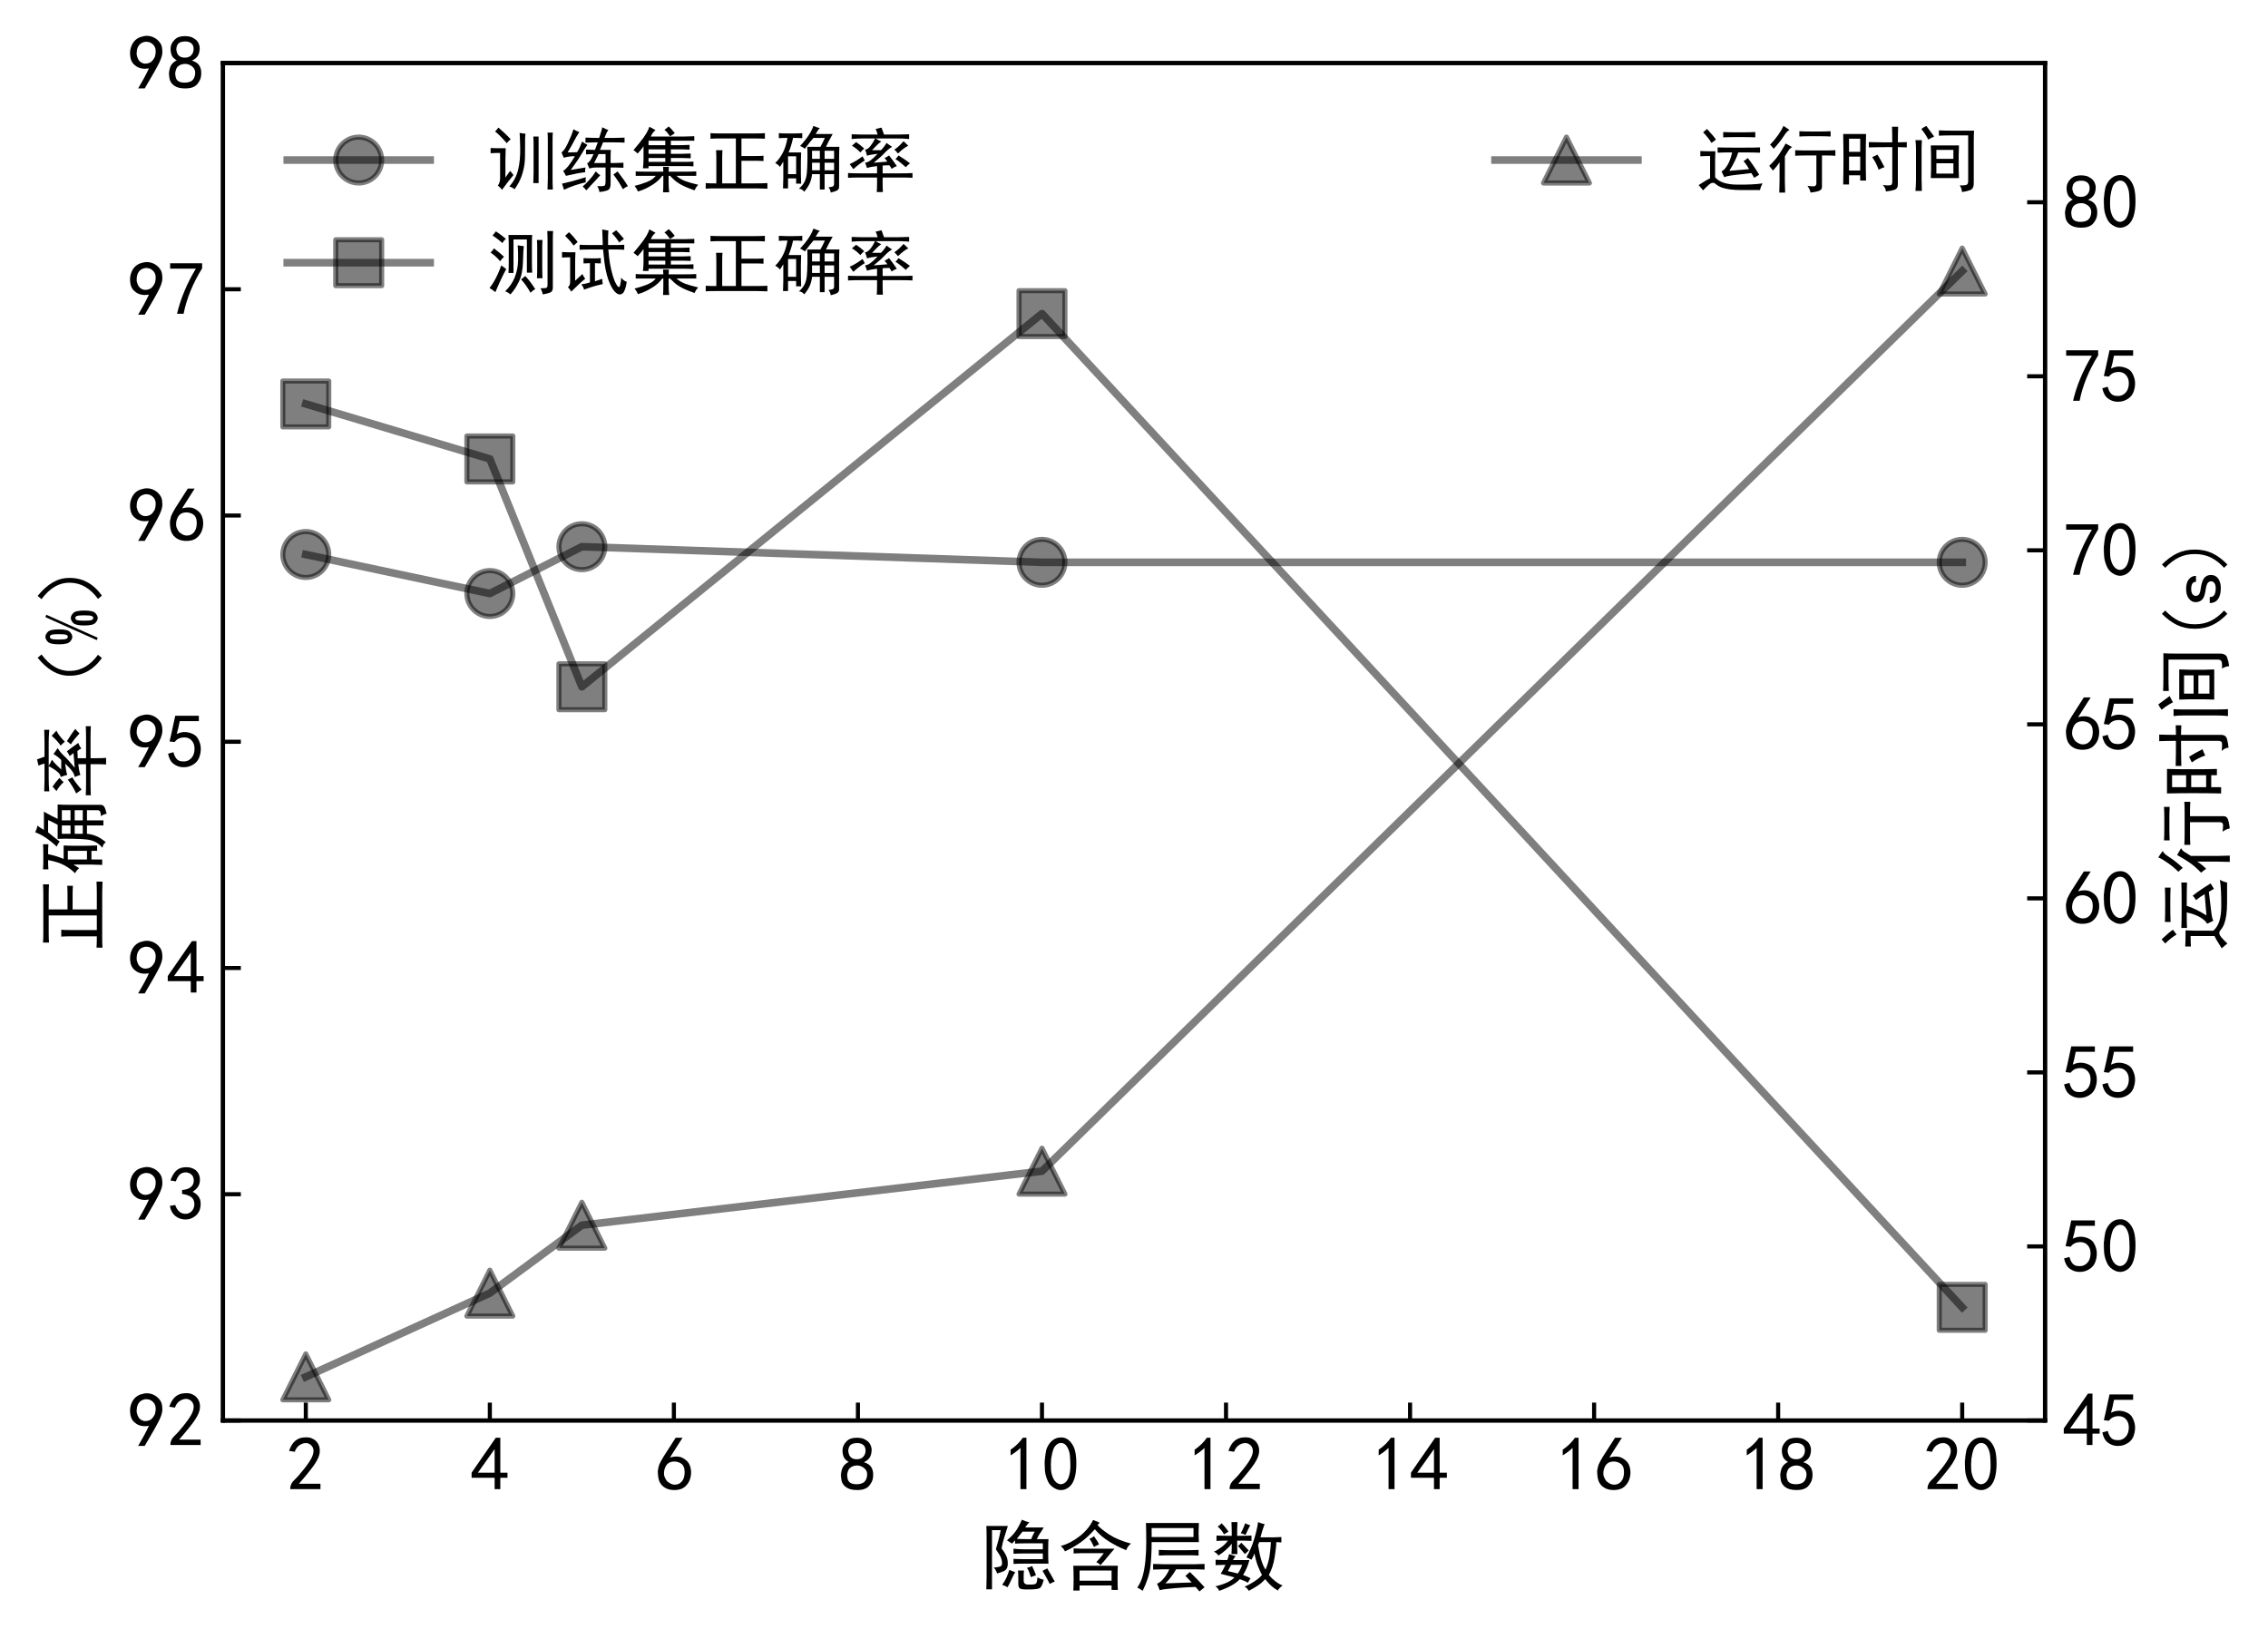 <?xml version="1.0" encoding="utf-8" standalone="no"?>
<!DOCTYPE svg PUBLIC "-//W3C//DTD SVG 1.1//EN"
  "http://www.w3.org/Graphics/SVG/1.1/DTD/svg11.dtd">
<!-- Created with matplotlib (https://matplotlib.org/) -->
<svg height="319.418pt" version="1.1" viewBox="0 0 444.528 319.418" width="444.528pt" xmlns="http://www.w3.org/2000/svg" xmlns:xlink="http://www.w3.org/1999/xlink">
 <defs>
  <style type="text/css">
*{stroke-linecap:butt;stroke-linejoin:round;}
  </style>
 </defs>
 <g id="figure_1">
  <g id="patch_1">
   <path d="M 0 319.418 
L 444.528 319.418 
L 444.528 0 
L 0 0 
z
" style="fill:#ffffff;"/>
  </g>
  <g id="axes_1">
   <g id="patch_2">
    <path d="M 43.704 278.468 
L 400.824 278.468 
L 400.824 12.356 
L 43.704 12.356 
z
" style="fill:#ffffff;"/>
   </g>
   <g id="matplotlib.axis_1">
    <g id="xtick_1">
     <g id="line2d_1">
      <defs>
       <path d="M 0 0 
L 0 -3.5 
" id="mfc3957b9d2" style="stroke:#000000;stroke-width:0.8;"/>
      </defs>
      <g>
       <use style="stroke:#000000;stroke-width:0.8;" x="59.937" xlink:href="#mfc3957b9d2" y="278.468"/>
      </g>
     </g>
     <g id="text_1">
      <!-- 2 -->
      <defs>
       <path d="M 4.688 3.906 
Q 5.078 9.766 10.156 14.453 
Q 15.234 19.141 23.047 29.094 
Q 30.859 39.062 33.203 44.531 
Q 35.547 50 34.953 53.906 
Q 34.375 57.812 31.25 60.344 
Q 28.125 62.891 24.016 62.5 
Q 19.922 62.109 16.203 59.375 
Q 12.5 56.641 10.547 51.172 
L 3.125 52.344 
Q 6.25 61.328 11.125 65.422 
Q 16.016 69.531 22.656 69.922 
Q 26.562 70.312 29.688 69.719 
Q 32.812 69.141 36.125 66.984 
Q 39.453 64.844 41.594 60.547 
Q 43.75 56.25 43.156 50.188 
Q 42.578 44.141 37.109 35.734 
Q 31.641 27.344 16.016 9.375 
L 44.141 9.375 
L 44.141 2.344 
L 4.688 2.344 
z
" id="SimHei-50"/>
      </defs>
      <g transform="translate(56.187 292.281)scale(0.15 -0.15)">
       <use xlink:href="#SimHei-50"/>
      </g>
     </g>
    </g>
    <g id="xtick_2">
     <g id="line2d_2">
      <g>
       <use style="stroke:#000000;stroke-width:0.8;" x="96.009" xlink:href="#mfc3957b9d2" y="278.468"/>
      </g>
     </g>
     <g id="text_2">
      <!-- 4 -->
      <defs>
       <path d="M 31.25 17.188 
L 1.172 17.188 
L 1.172 23.828 
L 32.812 69.531 
L 38.672 69.531 
L 38.672 23.828 
L 48.047 23.828 
L 48.047 17.188 
L 38.672 17.188 
L 38.672 2.344 
L 31.25 2.344 
z
M 31.25 23.828 
L 31.25 54.688 
L 9.375 23.828 
z
" id="SimHei-52"/>
      </defs>
      <g transform="translate(92.259 292.281)scale(0.15 -0.15)">
       <use xlink:href="#SimHei-52"/>
      </g>
     </g>
    </g>
    <g id="xtick_3">
     <g id="line2d_3">
      <g>
       <use style="stroke:#000000;stroke-width:0.8;" x="132.082" xlink:href="#mfc3957b9d2" y="278.468"/>
      </g>
     </g>
     <g id="text_3">
      <!-- 6 -->
      <defs>
       <path d="M 3.516 19.531 
Q 4.297 30.859 6.047 34.766 
Q 7.812 38.672 11.328 44.531 
L 27.344 69.531 
L 36.328 69.531 
L 19.922 43.75 
Q 30.469 46.484 36.719 42.969 
Q 42.969 39.453 45.109 34.953 
Q 47.266 30.469 47.453 25.188 
Q 47.656 19.922 45.891 14.844 
Q 44.141 9.766 39.641 5.656 
Q 35.156 1.562 27.141 1.172 
Q 19.141 0.781 13.469 4.094 
Q 7.812 7.422 5.656 13.469 
Q 3.516 19.531 4.297 30.859 
z
M 12.5 16.016 
Q 19.531 8.594 25.391 8.203 
Q 31.25 7.812 35.156 12.109 
Q 39.062 16.406 39.062 24.609 
Q 39.062 32.812 34.172 35.938 
Q 29.297 39.062 23.234 38.281 
Q 17.188 37.5 14.453 32.422 
Q 11.719 27.344 12.109 21.672 
Q 12.5 16.016 19.531 8.594 
z
" id="SimHei-54"/>
      </defs>
      <g transform="translate(128.332 292.281)scale(0.15 -0.15)">
       <use xlink:href="#SimHei-54"/>
      </g>
     </g>
    </g>
    <g id="xtick_4">
     <g id="line2d_4">
      <g>
       <use style="stroke:#000000;stroke-width:0.8;" x="168.155" xlink:href="#mfc3957b9d2" y="278.468"/>
      </g>
     </g>
     <g id="text_4">
      <!-- 8 -->
      <defs>
       <path d="M 2.734 16.797 
Q 2.734 26.172 5.078 30.656 
Q 7.422 35.156 12.891 37.891 
Q 8.203 40.625 6.641 43.938 
Q 5.078 47.266 4.875 51.562 
Q 4.688 55.859 6.047 58.984 
Q 7.422 62.109 10.156 64.844 
Q 12.891 67.578 16.203 68.547 
Q 19.531 69.531 23.438 69.531 
Q 27.344 69.531 30.469 68.75 
Q 33.594 67.969 37.109 65.422 
Q 40.625 62.891 42.188 58.203 
Q 43.75 53.516 41.984 47.266 
Q 40.234 41.016 32.812 37.5 
Q 39.453 35.547 42.188 31.438 
Q 44.922 27.344 44.922 21.484 
Q 44.922 15.625 43.156 12.109 
Q 41.406 8.594 39.25 6.25 
Q 37.109 3.906 33.391 2.531 
Q 29.688 1.172 24.016 1.172 
Q 18.359 1.172 14.25 2.531 
Q 10.156 3.906 7.422 6.641 
Q 4.688 9.375 3.703 13.078 
Q 2.734 16.797 2.734 26.172 
z
M 10.938 26.562 
Q 10.547 17.188 12.297 13.672 
Q 14.062 10.156 18.75 9.172 
Q 23.438 8.203 28.516 9.375 
Q 33.594 10.547 35.547 14.844 
Q 37.5 19.141 36.906 23.438 
Q 36.328 27.734 32.031 30.656 
Q 27.734 33.594 22.656 33.203 
Q 17.578 32.812 14.25 29.688 
Q 10.938 26.562 10.547 17.188 
z
M 12.109 56.25 
Q 12.109 48.438 14.844 44.922 
Q 17.578 41.406 23.438 41.406 
Q 29.297 41.406 32.219 44.922 
Q 35.156 48.438 34.953 53.312 
Q 34.766 58.203 31.438 60.547 
Q 28.125 62.891 22.453 62.5 
Q 16.797 62.109 14.453 59.172 
Q 12.109 56.25 12.109 48.438 
z
" id="SimHei-56"/>
      </defs>
      <g transform="translate(164.405 292.281)scale(0.15 -0.15)">
       <use xlink:href="#SimHei-56"/>
      </g>
     </g>
    </g>
    <g id="xtick_5">
     <g id="line2d_5">
      <g>
       <use style="stroke:#000000;stroke-width:0.8;" x="204.228" xlink:href="#mfc3957b9d2" y="278.468"/>
      </g>
     </g>
     <g id="text_5">
      <!-- 10 -->
      <defs>
       <path d="M 21.875 56.25 
Q 16.797 51.172 8.984 46.484 
L 8.984 53.906 
Q 18.75 60.547 25 69.531 
L 29.688 69.531 
L 29.688 2.344 
L 21.875 2.344 
z
" id="SimHei-49"/>
       <path d="M 3.125 29.297 
Q 3.906 50 6.438 56.047 
Q 8.984 62.109 13.672 66.016 
Q 18.359 69.922 25.188 69.922 
Q 32.031 69.922 37.109 64.25 
Q 42.188 58.594 43.75 50 
Q 45.312 41.406 44.719 30.266 
Q 44.141 19.141 40.812 12.109 
Q 37.5 5.078 30.859 2.344 
Q 24.219 -0.391 17.578 2.922 
Q 10.938 6.25 8.203 11.719 
Q 5.469 17.188 4.297 23.234 
Q 3.125 29.297 3.906 50 
z
M 12.891 52.734 
Q 10.547 31.25 12.5 22.844 
Q 14.453 14.453 18.938 10.938 
Q 23.438 7.422 28.125 9.562 
Q 32.812 11.719 34.953 18.156 
Q 37.109 24.609 37.109 32.219 
Q 37.109 39.844 36.516 46.094 
Q 35.938 52.344 33 57.422 
Q 30.078 62.5 25.188 62.688 
Q 20.312 62.891 16.594 57.812 
Q 12.891 52.734 10.547 31.25 
z
" id="SimHei-48"/>
      </defs>
      <g transform="translate(196.728 292.281)scale(0.15 -0.15)">
       <use xlink:href="#SimHei-49"/>
       <use x="50" xlink:href="#SimHei-48"/>
      </g>
     </g>
    </g>
    <g id="xtick_6">
     <g id="line2d_6">
      <g>
       <use style="stroke:#000000;stroke-width:0.8;" x="240.3" xlink:href="#mfc3957b9d2" y="278.468"/>
      </g>
     </g>
     <g id="text_6">
      <!-- 12 -->
      <g transform="translate(232.8 292.281)scale(0.15 -0.15)">
       <use xlink:href="#SimHei-49"/>
       <use x="50" xlink:href="#SimHei-50"/>
      </g>
     </g>
    </g>
    <g id="xtick_7">
     <g id="line2d_7">
      <g>
       <use style="stroke:#000000;stroke-width:0.8;" x="276.373" xlink:href="#mfc3957b9d2" y="278.468"/>
      </g>
     </g>
     <g id="text_7">
      <!-- 14 -->
      <g transform="translate(268.873 292.281)scale(0.15 -0.15)">
       <use xlink:href="#SimHei-49"/>
       <use x="50" xlink:href="#SimHei-52"/>
      </g>
     </g>
    </g>
    <g id="xtick_8">
     <g id="line2d_8">
      <g>
       <use style="stroke:#000000;stroke-width:0.8;" x="312.446" xlink:href="#mfc3957b9d2" y="278.468"/>
      </g>
     </g>
     <g id="text_8">
      <!-- 16 -->
      <g transform="translate(304.946 292.281)scale(0.15 -0.15)">
       <use xlink:href="#SimHei-49"/>
       <use x="50" xlink:href="#SimHei-54"/>
      </g>
     </g>
    </g>
    <g id="xtick_9">
     <g id="line2d_9">
      <g>
       <use style="stroke:#000000;stroke-width:0.8;" x="348.518" xlink:href="#mfc3957b9d2" y="278.468"/>
      </g>
     </g>
     <g id="text_9">
      <!-- 18 -->
      <g transform="translate(341.018 292.281)scale(0.15 -0.15)">
       <use xlink:href="#SimHei-49"/>
       <use x="50" xlink:href="#SimHei-56"/>
      </g>
     </g>
    </g>
    <g id="xtick_10">
     <g id="line2d_10">
      <g>
       <use style="stroke:#000000;stroke-width:0.8;" x="384.591" xlink:href="#mfc3957b9d2" y="278.468"/>
      </g>
     </g>
     <g id="text_10">
      <!-- 20 -->
      <g transform="translate(377.091 292.281)scale(0.15 -0.15)">
       <use xlink:href="#SimHei-50"/>
       <use x="50" xlink:href="#SimHei-48"/>
      </g>
     </g>
    </g>
    <g id="text_11">
     <!-- 隐含层数 -->
     <defs>
      <path d="M 63.281 79.297 
Q 60.156 76.562 57.812 72.656 
L 82.031 72.656 
Q 78.125 66.016 76.953 64.641 
Q 75.781 63.281 73.047 57.422 
L 88.281 57.422 
Q 87.891 52.734 87.891 45.703 
L 87.891 36.719 
Q 87.891 30.469 88.281 25.391 
L 56.25 25.391 
Q 48.438 25.391 42.578 25 
L 42.578 31.641 
Q 48.047 31.25 55.859 31.25 
L 80.859 31.25 
L 80.859 38.672 
L 56.25 38.672 
Q 48.438 38.672 42.578 38.281 
L 42.578 44.922 
Q 48.438 44.141 55.859 44.141 
L 80.859 44.141 
L 80.859 51.953 
L 59.375 51.953 
Q 51.953 51.953 44.531 51.562 
L 44.531 55.859 
Q 42.578 53.906 40.625 51.562 
Q 37.109 53.906 33.984 55.859 
Q 41.016 61.719 45.109 67.375 
Q 49.219 73.047 53.516 82.812 
Q 57.422 80.859 63.281 79.297 
z
M 35.156 74.609 
Q 33.203 67.969 30.859 60.938 
Q 28.516 53.906 26.953 45.312 
Q 33.203 37.109 34.375 31.828 
Q 35.547 26.562 34.766 22.062 
Q 33.984 17.578 30.266 15.812 
Q 26.562 14.062 21.094 12.5 
Q 19.922 16.797 16.797 20.312 
Q 22.266 20.703 25.188 21.672 
Q 28.125 22.656 27.531 27.531 
Q 26.953 32.422 24.609 36.328 
Q 22.266 40.234 19.531 44.141 
Q 21.094 49.609 22.844 56.047 
Q 24.609 62.5 25.781 69.141 
L 14.453 69.141 
L 14.453 -8.203 
L 7.031 -8.203 
Q 7.422 0.391 7.422 7.422 
L 7.422 58.203 
Q 7.422 68.359 7.031 74.609 
L 35.156 74.609 
z
M 56.25 16.406 
Q 55.859 13.281 55.859 9.375 
L 55.859 3.125 
Q 55.859 -1.953 61.719 -1.953 
L 67.188 -1.953 
Q 71.875 -1.562 72.656 0.391 
Q 73.438 2.344 73.828 7.422 
Q 78.125 5.078 82.031 4.297 
Q 79.688 -5.078 76.75 -6.641 
Q 73.828 -8.203 63.672 -8.391 
Q 53.516 -8.594 51.172 -7.219 
Q 48.828 -5.859 48.828 -1.172 
L 48.828 5.859 
Q 48.828 12.109 48.438 16.406 
L 56.25 16.406 
z
M 46.875 57.812 
Q 52.344 57.422 59.375 57.422 
L 65.625 57.422 
Q 67.969 63.281 70.312 67.188 
L 54.297 67.188 
Q 51.562 63.672 46.875 57.812 
z
M 44.922 14.062 
Q 42.969 11.719 40.422 5.859 
Q 37.891 0 34.766 -5.469 
Q 31.641 -3.516 27.734 -2.344 
Q 31.641 3.125 33.391 7.219 
Q 35.156 11.328 37.109 17.188 
Q 40.625 15.625 44.922 14.062 
z
M 86.719 19.141 
Q 89.062 15.234 91.406 10.938 
Q 93.75 6.641 96.484 1.953 
Q 92.969 0.781 89.844 -1.172 
Q 87.109 4.688 84.953 8.203 
Q 82.812 11.719 80.469 16.016 
Q 83.203 17.188 86.719 19.141 
z
M 66.797 22.266 
Q 67.969 19.531 69.328 16.797 
Q 70.703 14.062 71.875 10.156 
Q 68.359 8.984 65.234 7.812 
L 63.281 13.672 
Q 62.891 15.625 60.156 19.922 
Q 64.062 20.703 66.797 22.266 
z
" id="SimHei-38544"/>
      <path d="M 70.703 -8.984 
L 70.703 -3.125 
L 28.906 -3.125 
L 28.906 -9.766 
L 20.703 -9.766 
Q 21.094 -4.297 21.094 4.297 
Q 21.094 13.281 20.703 22.656 
L 78.906 22.656 
Q 78.516 18.359 78.516 6.641 
Q 78.516 -4.688 78.906 -8.984 
z
M 52.344 75.781 
Q 56.641 70.703 67.578 63.469 
Q 78.516 56.25 96.094 51.562 
Q 91.406 48.047 89.844 42.969 
Q 78.906 47.266 67.766 54.094 
Q 56.641 60.938 48.828 70.312 
Q 39.062 59.375 29.875 52.922 
Q 20.703 46.484 9.766 41.406 
Q 8.594 44.531 4.297 48.438 
Q 17.188 51.953 29.094 61.328 
Q 41.016 70.703 46.484 82.422 
Q 51.953 80.469 55.078 78.906 
z
M 70.703 3.125 
L 70.703 16.406 
L 28.906 16.406 
L 28.906 3.125 
z
M 74.609 44.922 
Q 70.703 40.625 65.625 34.375 
Q 60.547 28.125 56.25 23.438 
Q 53.516 26.172 50.781 27.344 
Q 55.078 31.641 60.547 39.062 
L 30.859 39.062 
Q 27.344 39.062 21.094 38.672 
L 21.094 45.312 
Q 27.344 44.922 30.859 44.922 
z
M 47.656 61.328 
Q 53.516 53.125 54.297 50.391 
Q 52.734 50 47.656 47.266 
Q 44.531 54.297 41.797 57.812 
Q 45.703 59.375 47.656 61.328 
z
" id="SimHei-21547"/>
      <path d="M 84.766 78.516 
Q 84.375 70.312 84.375 65.234 
Q 84.375 60.547 84.766 53.516 
L 23.047 53.516 
Q 23.047 36.328 21.484 21.875 
Q 19.922 7.422 11.328 -10.156 
Q 8.203 -7.812 4.297 -5.859 
Q 8.984 0.781 11.328 9.172 
Q 13.672 17.578 14.844 28.906 
Q 16.016 40.234 16.016 53.125 
Q 16.016 66.406 15.625 78.516 
L 84.766 78.516 
z
M 79.297 24.609 
Q 85.156 24.609 92.188 25 
L 92.188 17.578 
Q 85.156 17.969 79.297 17.969 
L 55.078 17.969 
Q 48.438 6.641 41.016 -0.391 
Q 54.297 0 75.391 0.781 
Q 71.875 4.688 67.188 9.375 
Q 70.312 12.109 73.047 14.453 
Q 83.203 4.688 92.188 -5.469 
Q 89.453 -7.812 85.547 -10.938 
Q 83.203 -8.203 80.469 -5.078 
Q 67.578 -5.469 53.312 -6.641 
Q 39.062 -7.812 33.594 -9.375 
Q 32.031 -4.688 30.078 -0.781 
Q 33.984 0.391 38.672 5.859 
Q 43.359 11.328 46.094 17.969 
L 37.891 17.969 
Q 33.203 17.969 25 17.578 
L 25 25 
Q 33.203 24.609 39.062 24.609 
z
M 77.734 60.156 
L 77.734 71.875 
L 23.047 71.875 
L 23.047 60.156 
z
M 69.922 42.969 
Q 77.734 42.969 84.375 43.359 
L 84.375 35.938 
Q 79.297 36.328 70.703 36.328 
L 45.703 36.328 
Q 39.453 36.328 32.422 35.938 
L 32.422 43.359 
Q 39.453 42.969 45.703 42.969 
z
" id="SimHei-23618"/>
      <path d="M 70.703 76.953 
Q 69.922 75 68.75 71.672 
Q 67.578 68.359 65.234 59.766 
L 83.203 59.766 
Q 87.109 59.766 92.578 60.156 
L 92.578 53.125 
Q 88.281 53.516 85.938 53.516 
Q 85.938 47.266 83.781 33.781 
Q 81.641 20.312 76.172 10.547 
Q 80.078 5.859 84.953 2.141 
Q 89.844 -1.562 94.141 -3.125 
Q 89.453 -6.641 87.891 -9.766 
Q 83.203 -7.031 79.297 -3.516 
Q 75.391 0 71.484 5.078 
Q 67.188 0.391 62.297 -2.922 
Q 57.422 -6.25 50 -10.156 
Q 48.047 -6.641 44.531 -4.688 
Q 50.391 -2.344 57.031 1.953 
Q 63.672 6.25 67.188 10.547 
Q 64.453 16.016 61.906 22.266 
Q 59.375 28.516 57.422 38.672 
Q 56.25 35.547 53.516 30.469 
Q 50.781 32.031 46.875 33.594 
Q 53.125 44.531 57.031 57.422 
Q 60.938 70.312 62.109 79.688 
Q 66.797 77.734 70.703 76.953 
z
M 32.812 35.156 
Q 31.25 33.594 29.297 30.078 
L 50.781 30.078 
Q 48.438 20.312 42.578 10.547 
Q 48.828 8.203 52.344 6.25 
Q 50.391 3.516 48.828 0.391 
Q 45.312 2.734 38.281 5.078 
Q 30.469 -3.516 11.328 -10.156 
Q 9.375 -5.859 6.25 -4.297 
Q 24.609 0 31.25 7.422 
Q 20.312 10.156 13.281 12.109 
Q 15.625 15.625 19.531 23.828 
Q 15.625 23.828 6.641 23.438 
L 6.641 30.469 
Q 14.062 30.078 21.875 30.078 
Q 23.438 33.594 24.219 37.891 
Q 28.516 36.328 32.812 35.156 
z
M 27.734 61.719 
Q 27.734 71.094 27.344 79.688 
L 35.156 79.688 
Q 34.766 71.484 34.766 61.719 
Q 48.047 61.719 53.516 62.109 
L 53.516 55.078 
Q 48.047 55.469 34.766 55.469 
Q 34.766 44.141 35.156 37.891 
L 27.344 37.891 
Q 27.734 43.359 27.734 51.562 
Q 25.781 48.438 20.312 43.547 
Q 14.844 38.672 10.156 35.938 
Q 8.203 39.453 4.297 41.016 
Q 7.812 42.188 13.672 46.484 
Q 19.531 50.781 22.656 55.469 
Q 14.844 55.469 7.812 55.078 
L 7.812 62.109 
Q 14.453 61.719 27.734 61.719 
z
M 62.109 49.609 
Q 65.625 26.562 71.875 17.578 
Q 75.781 26.562 77.141 35.734 
Q 78.516 44.922 78.906 53.516 
L 63.672 53.516 
L 62.109 49.609 
z
M 22.656 15.625 
Q 27.344 14.453 35.547 12.5 
Q 38.672 16.406 41.406 23.828 
L 26.953 23.828 
Q 25 19.922 22.656 15.625 
z
M 51.953 75.391 
Q 50 72.266 48.828 69.531 
Q 47.656 66.797 45.703 62.891 
Q 42.578 64.453 39.453 65.234 
Q 42.578 70.312 45.312 78.125 
Q 49.219 76.172 51.953 75.391 
z
M 40.234 52.734 
Q 45.312 47.656 50 42.578 
Q 47.656 40.625 44.922 37.891 
Q 39.453 44.531 35.938 48.438 
Q 38.281 50.391 40.234 52.734 
z
M 14.453 78.125 
Q 19.922 72.656 23.438 67.188 
L 17.578 63.672 
Q 14.844 69.141 9.375 73.828 
Q 12.891 76.172 14.453 78.125 
z
" id="SimHei-25968"/>
     </defs>
     <g transform="translate(192.264 310.343)scale(0.15 -0.15)">
      <use xlink:href="#SimHei-38544"/>
      <use x="100" xlink:href="#SimHei-21547"/>
      <use x="200" xlink:href="#SimHei-23618"/>
      <use x="300" xlink:href="#SimHei-25968"/>
     </g>
    </g>
   </g>
   <g id="matplotlib.axis_2">
    <g id="ytick_1">
     <g id="line2d_11">
      <defs>
       <path d="M 0 0 
L 3.5 0 
" id="m0246115cb4" style="stroke:#000000;stroke-width:0.8;"/>
      </defs>
      <g>
       <use style="stroke:#000000;stroke-width:0.8;" x="43.704" xlink:href="#m0246115cb4" y="278.468"/>
      </g>
     </g>
     <g id="text_12">
      <!-- 92 -->
      <defs>
       <path d="M 12.5 1.172 
Q 21.094 15.625 26.562 27.344 
Q 16.797 25.781 10.344 29.875 
Q 3.906 33.984 2.531 41.016 
Q 1.172 48.047 2.734 53.703 
Q 4.297 59.375 7.609 63.078 
Q 10.938 66.797 15.625 68.359 
Q 20.312 69.922 24.016 69.922 
Q 27.734 69.922 31.641 68.359 
Q 35.547 66.797 38.672 63.672 
Q 41.797 60.547 42.969 57.219 
Q 44.141 53.906 44.141 48.625 
Q 44.141 43.359 40.234 35.156 
Q 36.328 26.953 21.094 1.172 
z
M 9.766 50 
Q 10.938 39.844 14.641 36.516 
Q 18.359 33.203 22.656 33.594 
Q 26.953 33.984 29.484 35.938 
Q 32.031 37.891 34.375 42.578 
Q 35.938 48.438 35.156 52.531 
Q 34.375 56.641 31.047 59.375 
Q 27.734 62.109 23.828 62.109 
Q 21.484 62.5 17.766 60.938 
Q 14.062 59.375 11.906 54.688 
Q 9.766 50 10.938 39.844 
z
" id="SimHei-57"/>
      </defs>
      <g transform="translate(25.204 283.625)scale(0.15 -0.15)">
       <use xlink:href="#SimHei-57"/>
       <use x="50" xlink:href="#SimHei-50"/>
      </g>
     </g>
    </g>
    <g id="ytick_2">
     <g id="line2d_12">
      <g>
       <use style="stroke:#000000;stroke-width:0.8;" x="43.704" xlink:href="#m0246115cb4" y="234.116"/>
      </g>
     </g>
     <g id="text_13">
      <!-- 93 -->
      <defs>
       <path d="M 3.906 19.141 
L 10.938 20.312 
Q 12.5 15.234 16.016 11.906 
Q 19.531 8.594 24.797 8.781 
Q 30.078 8.984 33.203 13.078 
Q 36.328 17.188 35.938 22.453 
Q 35.547 27.734 31.828 30.656 
Q 28.125 33.594 19.922 34.766 
L 19.922 39.844 
Q 28.125 40.625 31.828 44.141 
Q 35.547 47.656 35.156 53.312 
Q 34.766 58.984 30.078 61.516 
Q 25.391 64.062 20.109 62.109 
Q 14.844 60.156 11.719 51.172 
L 4.688 52.344 
Q 7.031 59.375 11.125 64.062 
Q 15.234 68.75 22.266 69.531 
Q 29.297 70.312 34.562 67.766 
Q 39.844 65.234 41.984 59.953 
Q 44.141 54.688 42.578 48.438 
Q 41.016 42.188 33.594 37.5 
Q 39.062 35.156 41.984 30.469 
Q 44.922 25.781 43.938 18.156 
Q 42.969 10.547 37.109 5.859 
Q 31.25 1.172 23.828 1.359 
Q 16.406 1.562 10.938 6.047 
Q 5.469 10.547 3.906 19.141 
z
" id="SimHei-51"/>
      </defs>
      <g transform="translate(25.204 239.273)scale(0.15 -0.15)">
       <use xlink:href="#SimHei-57"/>
       <use x="50" xlink:href="#SimHei-51"/>
      </g>
     </g>
    </g>
    <g id="ytick_3">
     <g id="line2d_13">
      <g>
       <use style="stroke:#000000;stroke-width:0.8;" x="43.704" xlink:href="#m0246115cb4" y="189.764"/>
      </g>
     </g>
     <g id="text_14">
      <!-- 94 -->
      <g transform="translate(25.204 194.921)scale(0.15 -0.15)">
       <use xlink:href="#SimHei-57"/>
       <use x="50" xlink:href="#SimHei-52"/>
      </g>
     </g>
    </g>
    <g id="ytick_4">
     <g id="line2d_14">
      <g>
       <use style="stroke:#000000;stroke-width:0.8;" x="43.704" xlink:href="#m0246115cb4" y="145.412"/>
      </g>
     </g>
     <g id="text_15">
      <!-- 95 -->
      <defs>
       <path d="M 8.594 20.703 
Q 11.328 10.156 17.969 8.984 
Q 24.609 7.812 28.703 10.344 
Q 32.812 12.891 34.562 16.984 
Q 36.328 21.094 36.125 26.172 
Q 35.938 31.25 33.391 34.766 
Q 30.859 38.281 26.953 39.453 
Q 23.047 40.625 18.156 39.453 
Q 13.281 38.281 10.156 33.984 
L 3.516 34.766 
Q 4.297 37.109 10.938 68.359 
L 41.797 68.359 
L 41.797 61.328 
L 16.797 61.328 
Q 14.844 50.781 12.891 44.531 
Q 18.75 47.266 23.828 47.062 
Q 28.906 46.875 33.594 44.719 
Q 38.281 42.578 40.422 38.859 
Q 42.578 35.156 43.547 31.438 
Q 44.531 27.734 44.328 23.438 
Q 44.141 19.141 42.578 14.641 
Q 41.016 10.156 37.891 7.219 
Q 34.766 4.297 30.266 2.531 
Q 25.781 0.781 19.922 1.172 
Q 14.062 1.562 8.781 5.469 
Q 3.516 9.375 1.562 18.75 
z
" id="SimHei-53"/>
      </defs>
      <g transform="translate(25.204 150.569)scale(0.15 -0.15)">
       <use xlink:href="#SimHei-57"/>
       <use x="50" xlink:href="#SimHei-53"/>
      </g>
     </g>
    </g>
    <g id="ytick_5">
     <g id="line2d_15">
      <g>
       <use style="stroke:#000000;stroke-width:0.8;" x="43.704" xlink:href="#m0246115cb4" y="101.06"/>
      </g>
     </g>
     <g id="text_16">
      <!-- 96 -->
      <g transform="translate(25.204 106.216)scale(0.15 -0.15)">
       <use xlink:href="#SimHei-57"/>
       <use x="50" xlink:href="#SimHei-54"/>
      </g>
     </g>
    </g>
    <g id="ytick_6">
     <g id="line2d_16">
      <g>
       <use style="stroke:#000000;stroke-width:0.8;" x="43.704" xlink:href="#m0246115cb4" y="56.708"/>
      </g>
     </g>
     <g id="text_17">
      <!-- 97 -->
      <defs>
       <path d="M 13.281 2.344 
Q 20.312 32.031 37.891 61.328 
L 4.297 61.328 
L 4.297 68.359 
L 46.094 68.359 
L 46.094 61.719 
Q 27.734 32.031 21.875 2.344 
L 13.281 2.344 
z
" id="SimHei-55"/>
      </defs>
      <g transform="translate(25.204 61.864)scale(0.15 -0.15)">
       <use xlink:href="#SimHei-57"/>
       <use x="50" xlink:href="#SimHei-55"/>
      </g>
     </g>
    </g>
    <g id="ytick_7">
     <g id="line2d_17">
      <g>
       <use style="stroke:#000000;stroke-width:0.8;" x="43.704" xlink:href="#m0246115cb4" y="12.356"/>
      </g>
     </g>
     <g id="text_18">
      <!-- 98 -->
      <g transform="translate(25.204 17.512)scale(0.15 -0.15)">
       <use xlink:href="#SimHei-57"/>
       <use x="50" xlink:href="#SimHei-56"/>
      </g>
     </g>
    </g>
    <g id="text_19">
     <!-- 正确率（%） -->
     <defs>
      <path d="M 75.391 72.266 
Q 82.812 72.266 88.672 72.656 
L 88.672 64.844 
Q 82.812 65.234 74.609 65.234 
L 55.859 65.234 
L 55.859 40.625 
L 75.781 40.625 
Q 82.031 40.625 86.719 41.016 
L 86.719 33.594 
Q 82.031 33.984 75.781 33.984 
L 55.859 33.984 
L 55.859 2.344 
L 75.781 2.344 
Q 83.984 2.344 92.188 2.734 
L 92.188 -5.078 
Q 83.984 -4.688 77.734 -4.688 
L 18.359 -4.688 
Q 10.938 -4.688 5.859 -5.078 
L 5.859 2.734 
Q 10.938 2.344 18.359 2.344 
L 20.703 2.344 
L 20.703 36.719 
Q 20.703 43.75 20.312 48.828 
L 29.297 48.828 
Q 28.906 44.141 28.906 36.719 
L 28.906 2.344 
L 48.047 2.344 
L 48.047 65.234 
L 25.391 65.234 
Q 17.969 65.234 12.5 64.844 
L 12.5 72.656 
Q 17.969 72.266 25.391 72.266 
z
" id="SimHei-27491"/>
      <path d="M 77.734 -3.125 
Q 82.031 -2.734 83.781 -1.953 
Q 85.547 -1.172 85.547 1.953 
L 85.547 15.234 
L 72.266 15.234 
L 72.266 -6.25 
L 65.625 -6.25 
L 65.625 15.234 
L 54.688 15.234 
Q 54.297 9.766 51.953 3.703 
Q 49.609 -2.344 43.75 -9.375 
Q 41.016 -5.469 36.328 -5.078 
Q 41.406 -0.781 43.938 4.094 
Q 46.484 8.984 47.266 15.625 
Q 48.047 22.266 48.234 34.172 
Q 48.438 46.094 48.047 53.516 
L 66.406 53.516 
Q 69.922 59.766 72.656 66.016 
L 56.641 66.016 
Q 51.953 60.547 44.531 50.781 
Q 41.406 53.516 37.891 54.688 
Q 44.922 62.109 49.609 69.141 
Q 54.297 76.172 56.641 82.812 
Q 60.938 80.859 65.625 79.688 
Q 63.672 78.516 59.766 71.484 
L 83.594 71.484 
Q 76.562 58.984 74.219 53.516 
L 92.969 53.516 
Q 92.578 46.484 92.578 38.281 
L 92.578 -0.781 
Q 92.969 -5.469 90.234 -7.219 
Q 87.5 -8.984 80.859 -10.547 
Q 80.469 -6.641 77.734 -3.125 
z
M 3.125 30.859 
Q 8.594 35.938 13.281 44.328 
Q 17.969 52.734 20.312 66.016 
Q 12.891 66.016 8.203 65.625 
L 8.203 72.656 
Q 13.672 72.266 18.75 72.266 
L 29.688 72.266 
Q 36.328 72.266 41.016 72.656 
L 41.016 65.625 
Q 36.328 66.016 28.125 66.016 
Q 25.781 55.078 21.875 45.703 
L 39.453 45.703 
Q 39.062 39.062 39.062 33.203 
L 39.062 16.797 
Q 39.062 10.156 39.453 1.953 
L 32.422 1.953 
L 32.422 9.375 
L 21.094 9.375 
L 21.094 -4.688 
L 14.062 -4.688 
Q 14.453 3.516 14.453 9.375 
L 14.453 32.812 
Q 12.5 29.688 9.766 25.391 
Q 7.422 28.516 3.125 30.859 
z
M 32.422 15.234 
L 32.422 40.234 
L 21.094 40.234 
L 21.094 15.234 
z
M 85.547 36.719 
L 85.547 48.047 
L 72.266 48.047 
L 72.266 36.719 
z
M 85.547 20.703 
L 85.547 31.25 
L 72.266 31.25 
L 72.266 20.703 
z
M 65.625 36.719 
L 65.625 48.047 
L 54.688 48.047 
L 54.688 36.719 
z
M 65.625 20.703 
L 65.625 31.25 
L 54.688 31.25 
L 54.688 20.703 
z
" id="SimHei-30830"/>
      <path d="M 51.953 80.469 
Q 53.516 76.562 55.469 70.703 
L 75 70.703 
Q 82.031 70.703 90.625 71.094 
L 90.625 64.453 
Q 82.031 65.234 74.609 65.234 
L 43.75 65.234 
Q 46.484 63.281 51.562 60.938 
Q 48.047 58.594 44.922 55.266 
Q 41.797 51.953 38.672 48.828 
L 51.172 48.828 
Q 55.859 53.516 58.984 58.984 
Q 62.5 56.25 66.797 53.516 
Q 61.719 50.781 56.25 44.922 
Q 50.781 39.062 41.016 31.25 
L 60.156 32.812 
Q 58.203 35.156 56.25 37.891 
Q 58.594 38.672 62.5 41.406 
Q 66.406 36.719 73.438 26.562 
Q 69.922 25.391 66.016 22.656 
Q 65.234 25 62.891 27.734 
Q 57.812 27.344 53.516 27.344 
L 53.516 16.406 
L 80.469 16.406 
Q 88.672 16.406 95.312 16.797 
L 95.312 10.156 
Q 89.062 10.547 80.078 10.547 
L 53.516 10.547 
L 53.516 2.734 
Q 53.516 -4.688 53.906 -9.766 
L 45.312 -9.766 
Q 45.703 -4.688 45.703 2.734 
L 45.703 10.547 
L 20.703 10.547 
Q 12.891 10.547 5.078 10.156 
L 5.078 16.797 
Q 12.891 16.406 21.094 16.406 
L 45.703 16.406 
L 45.703 26.562 
Q 42.188 26.172 38.672 25.578 
Q 35.156 25 31.641 23.828 
Q 30.469 27.734 28.906 31.25 
Q 32.422 31.641 36.328 34.375 
Q 40.234 37.109 46.484 43.75 
Q 35.938 42.578 31.641 41.016 
Q 30.859 44.922 28.906 49.609 
Q 32.422 49.609 36.328 54.484 
Q 40.234 59.375 42.969 65.234 
L 26.562 65.234 
Q 17.969 65.234 10.156 64.453 
L 10.156 71.094 
Q 17.969 70.703 24.219 70.703 
L 46.484 70.703 
Q 45.312 75.391 43.75 78.516 
Q 47.266 79.297 51.953 80.469 
z
M 25.391 40.234 
Q 26.953 37.5 28.516 34.375 
Q 24.609 32.031 20.703 29.094 
Q 16.797 26.172 12.5 22.266 
Q 9.766 26.172 7.422 29.297 
Q 12.5 31.641 17.188 34.562 
Q 21.875 37.5 25.391 40.234 
z
M 75.781 41.406 
Q 80.078 38.672 83.391 36.516 
Q 86.719 34.375 91.797 30.469 
Q 88.672 28.125 85.938 25 
Q 82.812 27.734 79.094 30.859 
Q 75.391 33.984 71.484 36.328 
Q 73.828 38.672 75.781 41.406 
z
M 89.453 55.078 
Q 86.719 53.906 82.812 50.969 
Q 78.906 48.047 75 44.141 
Q 72.266 47.656 69.922 49.609 
Q 73.438 51.953 76.172 54.484 
Q 78.906 57.031 82.812 61.328 
Q 86.328 57.812 89.453 55.078 
z
M 16.406 60.156 
Q 22.266 56.25 27.734 51.172 
Q 24.609 48.438 22.266 45.703 
Q 16.797 51.562 10.547 55.078 
Q 13.672 57.812 16.406 60.156 
z
" id="SimHei-29575"/>
      <path d="M 84.766 79.688 
L 89.062 74.609 
Q 66.797 58.203 67.578 36.719 
Q 67.969 16.016 88.672 0.781 
L 84.375 -4.297 
Q 60.547 12.891 61.328 39.062 
Q 61.328 60.547 84.766 79.688 
z
" id="SimHei-65288"/>
      <path d="M 21.875 51.953 
Q 21.875 40.625 18.547 37.5 
Q 15.234 34.375 12.109 34.375 
Q 8.984 34.375 5.656 37.5 
Q 2.344 40.625 2.344 51.953 
Q 2.344 63.281 5.656 66.406 
Q 8.984 69.531 12.109 69.531 
Q 15.234 69.531 18.547 66.406 
Q 21.875 63.281 21.875 51.953 
z
M 41.016 68.359 
L 10.938 1.172 
L 7.812 2.344 
L 37.891 69.531 
z
M 46.484 18.75 
Q 46.484 7.422 43.156 4.297 
Q 39.844 1.172 36.719 1.172 
Q 33.594 1.172 30.266 4.297 
Q 26.953 7.422 26.953 18.75 
Q 26.953 30.078 30.266 33.203 
Q 33.594 36.328 36.719 36.328 
Q 39.844 36.328 43.156 33.203 
Q 46.484 30.078 46.484 18.75 
z
M 15.625 51.953 
Q 15.625 58.984 14.844 61.328 
Q 14.062 63.672 12.109 63.672 
Q 10.156 63.672 9.375 61.328 
Q 8.594 58.984 8.594 51.953 
Q 8.594 44.922 9.375 42.578 
Q 10.156 40.234 12.109 40.234 
Q 14.062 40.234 14.844 42.578 
Q 15.625 44.922 15.625 51.953 
z
M 40.234 18.75 
Q 40.234 25.781 39.453 28.125 
Q 38.672 30.469 36.719 30.469 
Q 34.766 30.469 33.984 28.125 
Q 33.203 25.781 33.203 18.75 
Q 33.203 11.719 33.984 9.375 
Q 34.766 7.031 36.719 7.031 
Q 38.672 7.031 39.453 9.375 
Q 40.234 11.719 40.234 18.75 
z
" id="SimHei-37"/>
      <path d="M 15.625 79.688 
Q 39.062 60.547 39.062 39.062 
Q 39.844 12.891 16.016 -4.297 
L 11.719 0.781 
Q 32.422 16.016 32.812 36.719 
Q 33.594 58.203 11.328 74.609 
L 15.625 79.688 
z
" id="SimHei-65289"/>
     </defs>
     <g transform="translate(19.329 186.662)rotate(-90)scale(0.15 -0.15)">
      <use xlink:href="#SimHei-27491"/>
      <use x="100" xlink:href="#SimHei-30830"/>
      <use x="200" xlink:href="#SimHei-29575"/>
      <use x="300" xlink:href="#SimHei-65288"/>
      <use x="400" xlink:href="#SimHei-37"/>
      <use x="450" xlink:href="#SimHei-65289"/>
     </g>
    </g>
   </g>
   <g id="line2d_18">
    <path clip-path="url(#p98bc0cf7bd)" d="M 59.937 108.707 
L 96.009 116.354 
L 114.046 107.178 
L 204.228 110.236 
L 384.591 110.236 
" style="fill:none;stroke:#000000;stroke-linecap:square;stroke-opacity:0.5;stroke-width:1.5;"/>
    <defs>
     <path d="M 0 4.5 
C 1.193 4.5 2.338 4.026 3.182 3.182 
C 4.026 2.338 4.5 1.193 4.5 0 
C 4.5 -1.193 4.026 -2.338 3.182 -3.182 
C 2.338 -4.026 1.193 -4.5 0 -4.5 
C -1.193 -4.5 -2.338 -4.026 -3.182 -3.182 
C -4.026 -2.338 -4.5 -1.193 -4.5 0 
C -4.5 1.193 -4.026 2.338 -3.182 3.182 
C -2.338 4.026 -1.193 4.5 0 4.5 
z
" id="mde3f778cee" style="stroke:#000000;stroke-opacity:0.5;"/>
    </defs>
    <g clip-path="url(#p98bc0cf7bd)">
     <use style="fill-opacity:0.5;stroke:#000000;stroke-opacity:0.5;" x="59.937" xlink:href="#mde3f778cee" y="108.707"/>
     <use style="fill-opacity:0.5;stroke:#000000;stroke-opacity:0.5;" x="96.009" xlink:href="#mde3f778cee" y="116.354"/>
     <use style="fill-opacity:0.5;stroke:#000000;stroke-opacity:0.5;" x="114.046" xlink:href="#mde3f778cee" y="107.178"/>
     <use style="fill-opacity:0.5;stroke:#000000;stroke-opacity:0.5;" x="204.228" xlink:href="#mde3f778cee" y="110.236"/>
     <use style="fill-opacity:0.5;stroke:#000000;stroke-opacity:0.5;" x="384.591" xlink:href="#mde3f778cee" y="110.236"/>
    </g>
   </g>
   <g id="line2d_19">
    <path clip-path="url(#p98bc0cf7bd)" d="M 59.937 79.192 
L 96.009 89.972 
L 114.046 134.632 
L 204.228 61.482 
L 384.591 256.292 
" style="fill:none;stroke:#000000;stroke-linecap:square;stroke-opacity:0.5;stroke-width:1.5;"/>
    <defs>
     <path d="M -4.5 4.5 
L 4.5 4.5 
L 4.5 -4.5 
L -4.5 -4.5 
z
" id="m8a0ff5236d" style="stroke:#000000;stroke-linejoin:miter;stroke-opacity:0.5;"/>
    </defs>
    <g clip-path="url(#p98bc0cf7bd)">
     <use style="fill-opacity:0.5;stroke:#000000;stroke-linejoin:miter;stroke-opacity:0.5;" x="59.937" xlink:href="#m8a0ff5236d" y="79.192"/>
     <use style="fill-opacity:0.5;stroke:#000000;stroke-linejoin:miter;stroke-opacity:0.5;" x="96.009" xlink:href="#m8a0ff5236d" y="89.972"/>
     <use style="fill-opacity:0.5;stroke:#000000;stroke-linejoin:miter;stroke-opacity:0.5;" x="114.046" xlink:href="#m8a0ff5236d" y="134.632"/>
     <use style="fill-opacity:0.5;stroke:#000000;stroke-linejoin:miter;stroke-opacity:0.5;" x="204.228" xlink:href="#m8a0ff5236d" y="61.482"/>
     <use style="fill-opacity:0.5;stroke:#000000;stroke-linejoin:miter;stroke-opacity:0.5;" x="384.591" xlink:href="#m8a0ff5236d" y="256.292"/>
    </g>
   </g>
   <g id="patch_3">
    <path d="M 43.704 278.468 
L 43.704 12.356 
" style="fill:none;stroke:#000000;stroke-linecap:square;stroke-linejoin:miter;stroke-width:0.8;"/>
   </g>
   <g id="patch_4">
    <path d="M 400.824 278.468 
L 400.824 12.356 
" style="fill:none;stroke:#000000;stroke-linecap:square;stroke-linejoin:miter;stroke-width:0.8;"/>
   </g>
   <g id="patch_5">
    <path d="M 43.704 278.468 
L 400.824 278.468 
" style="fill:none;stroke:#000000;stroke-linecap:square;stroke-linejoin:miter;stroke-width:0.8;"/>
   </g>
   <g id="patch_6">
    <path d="M 43.704 12.356 
L 400.824 12.356 
" style="fill:none;stroke:#000000;stroke-linecap:square;stroke-linejoin:miter;stroke-width:0.8;"/>
   </g>
   <g id="legend_1">
    <g id="patch_7">
     <path d="M 53.504 63.752 
L 182.304 63.752 
Q 185.104 63.752 185.104 60.952 
L 185.104 22.156 
Q 185.104 19.356 182.304 19.356 
L 53.504 19.356 
Q 50.704 19.356 50.704 22.156 
L 50.704 60.952 
Q 50.704 63.752 53.504 63.752 
z
" style="fill:#ffffff;opacity:0.8;"/>
    </g>
    <g id="line2d_20">
     <path d="M 56.304 31.377 
L 84.304 31.377 
" style="fill:none;stroke:#000000;stroke-linecap:square;stroke-opacity:0.5;stroke-width:1.5;"/>
    </g>
    <g id="line2d_21">
     <g>
      <use style="fill-opacity:0.5;stroke:#000000;stroke-opacity:0.5;" x="70.304" xlink:href="#mde3f778cee" y="31.377"/>
     </g>
    </g>
    <g id="text_20">
     <!-- 训练集正确率 -->
     <defs>
      <path d="M 25.781 51.562 
Q 25.391 42.578 25.391 34.766 
L 25.391 10.547 
Q 30.469 17.578 32.031 19.922 
Q 33.984 17.578 36.719 14.062 
Q 31.641 7.812 28.125 3.312 
Q 24.609 -1.172 20.703 -6.641 
Q 17.969 -3.125 14.844 -0.781 
Q 17.969 3.516 17.969 9.766 
L 17.969 44.922 
L 15.234 44.922 
Q 9.375 44.922 4.688 44.531 
L 4.688 51.953 
Q 9.375 51.562 15.234 51.562 
z
M 53.516 71.875 
Q 52.734 67.969 52.922 52.531 
Q 53.125 37.109 52.141 29.484 
Q 51.172 21.875 48.234 13.078 
Q 45.312 4.297 38.281 -5.859 
Q 34.766 -3.125 30.859 -1.953 
Q 39.844 7.812 43.156 21.281 
Q 46.484 34.766 46.094 52.141 
Q 45.703 69.531 45.312 73.047 
Q 49.219 72.266 53.516 71.875 
z
M 91.797 73.438 
Q 91.406 70.312 91.406 62.109 
L 91.406 9.766 
Q 91.406 1.953 91.797 -6.25 
L 84.375 -6.25 
Q 84.766 1.953 84.766 9.375 
L 84.766 62.109 
Q 84.766 70.312 84.375 73.438 
L 91.797 73.438 
z
M 71.875 2.734 
L 64.453 2.734 
Q 64.844 11.328 64.844 17.969 
L 64.844 56.25 
Q 64.844 63.281 64.453 67.969 
L 71.875 67.969 
z
M 15.625 80.469 
Q 25.781 71.875 32.812 64.062 
Q 29.297 61.328 27.344 58.594 
Q 16.406 71.094 10.938 75 
Q 13.281 77.344 15.625 80.469 
z
" id="SimHei-35757"/>
      <path d="M 51.562 59.766 
Q 46.094 59.766 37.5 59.375 
L 37.5 66.406 
Q 46.094 66.016 51.953 66.016 
L 56.641 66.016 
Q 60.547 77.344 60.938 80.859 
Q 65.625 78.516 69.531 76.953 
Q 67.969 75.391 66.594 72.062 
Q 65.234 68.75 64.062 66.016 
L 78.516 66.016 
Q 84.766 66.016 92.188 66.406 
L 92.188 59.375 
Q 86.719 59.766 78.516 59.766 
L 62.109 59.766 
Q 60.156 55.078 57.812 49.219 
L 73.047 49.219 
Q 72.656 44.922 72.656 38.672 
L 72.656 30.859 
L 77.734 30.859 
Q 83.594 30.859 90.625 31.25 
L 90.625 24.219 
Q 83.594 24.609 77.734 24.609 
L 72.656 24.609 
L 72.656 1.953 
Q 72.656 -4.688 69.719 -6.641 
Q 66.797 -8.594 57.031 -9.766 
Q 56.641 -5.859 53.906 -1.562 
Q 63.672 -1.953 64.641 -0.391 
Q 65.625 1.172 65.625 5.078 
L 65.625 24.609 
L 53.516 24.609 
Q 50.781 24.609 48.438 24.406 
Q 46.094 24.219 42.969 23.047 
Q 41.406 26.953 39.844 30.469 
Q 43.75 31.641 48.828 43.359 
Q 46.094 43.359 38.281 42.969 
L 38.281 49.609 
Q 47.266 49.219 50.781 49.219 
Q 53.125 55.078 54.688 59.766 
z
M 25.781 46.094 
Q 29.297 51.562 32.812 60.938 
Q 36.328 58.203 40.234 56.25 
Q 36.328 51.172 31.641 42.969 
Q 26.953 34.766 16.797 21.094 
Q 20.312 21.875 37.5 24.609 
Q 36.719 20.312 37.109 17.969 
Q 28.516 17.188 10.156 12.891 
Q 8.203 16.797 6.25 19.922 
Q 9.766 21.875 13.859 27.141 
Q 17.969 32.422 22.656 40.234 
Q 20.312 40.625 15.812 40.031 
Q 11.328 39.453 7.031 38.281 
Q 5.469 41.797 3.906 45.703 
Q 7.812 48.047 12.688 58.203 
Q 17.578 68.359 20.703 78.125 
Q 25 75.391 28.906 74.219 
Q 25 68.359 21.672 61.906 
Q 18.359 55.469 12.5 45.703 
Q 21.484 45.703 25.781 46.094 
z
M 37.891 10.938 
Q 37.5 6.641 37.891 3.906 
Q 31.25 2.344 22.844 -0.391 
Q 14.453 -3.125 7.422 -6.641 
Q 6.25 -2.344 4.688 1.953 
Q 14.844 4.297 18.547 5.266 
Q 22.266 6.25 37.891 10.938 
z
M 58.203 13.672 
Q 57.031 12.5 51.359 6.25 
Q 45.703 0 38.672 -7.422 
Q 35.938 -3.906 33.594 -1.953 
Q 37.891 1.562 42.969 7.219 
Q 48.047 12.891 51.953 19.141 
Q 54.297 16.406 58.203 13.672 
z
M 82.422 19.141 
Q 92.578 5.859 96.875 -1.562 
Q 92.969 -3.125 89.844 -5.859 
Q 85.547 2.734 76.562 14.844 
Q 79.297 16.406 82.422 19.141 
z
M 65.625 30.859 
L 65.625 43.359 
L 55.859 43.359 
Q 51.953 35.156 49.609 30.859 
z
" id="SimHei-32451"/>
      <path d="M 35.547 76.953 
Q 33.203 75 31.641 72.844 
Q 30.078 70.703 28.906 67.969 
L 76.953 67.969 
Q 82.812 67.969 89.844 68.359 
L 89.844 62.109 
L 57.031 62.109 
L 57.031 55.859 
L 72.266 55.859 
Q 76.953 55.859 83.203 56.25 
L 83.203 49.609 
Q 76.953 50 72.266 50 
L 57.031 50 
L 57.031 43.75 
L 73.047 43.75 
Q 78.125 43.75 84.766 44.141 
L 84.766 37.5 
Q 78.125 37.891 73.047 37.891 
L 57.031 37.891 
L 57.031 32.422 
L 76.172 32.422 
Q 82.422 32.422 88.672 32.812 
L 88.672 26.172 
Q 82.812 26.562 76.562 26.562 
L 25.781 26.562 
L 25.781 23.438 
L 17.969 23.438 
Q 18.75 30.469 18.75 36.328 
L 18.75 54.297 
Q 16.406 50.781 14.641 48.828 
Q 12.891 46.875 10.547 44.141 
Q 7.812 46.875 4.688 48.828 
Q 7.422 51.953 13.672 59.766 
Q 19.922 67.578 22.844 72.656 
Q 25.781 77.734 26.953 81.641 
Q 30.469 79.688 35.547 76.953 
z
M 46.484 18.75 
Q 46.484 20.312 46.094 25.391 
L 54.297 25.391 
Q 53.906 19.922 53.906 18.75 
L 78.906 18.75 
Q 85.938 18.75 92.578 19.141 
L 92.578 12.891 
L 64.844 12.891 
Q 70.312 8.203 76.953 5.656 
Q 83.594 3.125 95.312 0.391 
Q 91.797 -3.516 90.234 -7.422 
Q 82.422 -4.688 77.531 -2.531 
Q 72.656 -0.391 68.547 2.141 
Q 64.453 4.688 61.719 7.219 
Q 58.984 9.766 55.859 12.891 
L 53.906 12.891 
L 53.906 3.906 
Q 53.906 -4.297 54.688 -10.156 
L 46.094 -10.156 
Q 46.484 -4.688 46.484 3.906 
L 46.484 12.891 
L 44.922 12.891 
Q 42.188 8.984 38.672 5.859 
Q 35.156 2.734 31.047 0.188 
Q 26.953 -2.344 22.266 -4.688 
Q 17.578 -7.031 10.938 -8.984 
Q 9.375 -5.078 6.25 -1.172 
Q 14.453 0.781 23.047 4.094 
Q 31.641 7.422 35.938 12.891 
L 7.812 12.891 
L 7.812 19.141 
Q 12.5 18.75 21.875 18.75 
z
M 49.219 43.75 
L 49.219 50 
L 25.781 50 
L 25.781 43.75 
z
M 49.219 55.859 
L 49.219 62.109 
L 25.781 62.109 
L 25.781 55.859 
z
M 49.219 32.422 
L 49.219 37.891 
L 25.781 37.891 
L 25.781 32.422 
z
M 53.906 82.031 
Q 55.859 80.469 58 78.125 
Q 60.156 75.781 62.5 72.656 
Q 60.156 70.703 55.859 68.359 
Q 53.516 71.484 51.953 73.438 
Q 50.391 75.391 48.047 77.344 
Q 51.172 79.297 53.906 82.031 
z
" id="SimHei-38598"/>
     </defs>
     <g transform="translate(95.504 36.277)scale(0.14 -0.14)">
      <use xlink:href="#SimHei-35757"/>
      <use x="100" xlink:href="#SimHei-32451"/>
      <use x="200" xlink:href="#SimHei-38598"/>
      <use x="300" xlink:href="#SimHei-27491"/>
      <use x="400" xlink:href="#SimHei-30830"/>
      <use x="500" xlink:href="#SimHei-29575"/>
     </g>
    </g>
    <g id="line2d_22">
     <path d="M 56.304 51.502 
L 84.304 51.502 
" style="fill:none;stroke:#000000;stroke-linecap:square;stroke-opacity:0.5;stroke-width:1.5;"/>
    </g>
    <g id="line2d_23">
     <g>
      <use style="fill-opacity:0.5;stroke:#000000;stroke-linejoin:miter;stroke-opacity:0.5;" x="70.304" xlink:href="#m8a0ff5236d" y="51.502"/>
     </g>
    </g>
    <g id="text_21">
     <!-- 测试集正确率 -->
     <defs>
      <path d="M 62.891 73.828 
Q 62.5 69.922 62.5 62.5 
L 62.5 34.766 
Q 62.5 27.734 62.891 21.094 
L 55.469 21.094 
L 55.469 67.578 
L 36.719 67.578 
L 36.719 20.703 
L 29.688 20.703 
Q 30.078 27.734 30.078 34.766 
L 30.078 62.5 
Q 30.078 65.625 29.688 73.828 
L 62.891 73.828 
z
M 92.188 79.297 
Q 91.797 75 91.797 68.359 
L 91.797 0 
Q 91.797 -5.078 88.281 -6.641 
Q 84.766 -8.203 77.734 -9.375 
Q 76.953 -5.078 74.609 -0.781 
Q 80.078 -0.781 82.219 -0.391 
Q 84.375 0 84.375 3.906 
L 84.375 68.359 
Q 84.375 74.609 83.984 79.297 
L 92.188 79.297 
z
M 51.172 58.203 
Q 50.391 53.125 50 36.328 
Q 49.609 19.531 44.328 8.594 
Q 39.062 -2.344 32.422 -9.375 
Q 28.906 -6.25 25 -5.078 
Q 34.375 3.906 38.672 15.031 
Q 42.969 26.172 43.156 38.672 
Q 43.359 51.172 42.578 59.375 
Q 46.875 58.594 51.172 58.203 
z
M 77.344 66.797 
Q 76.953 62.5 76.953 55.859 
L 76.953 28.516 
Q 76.953 20.312 77.344 13.281 
L 69.531 13.281 
Q 69.922 17.969 69.922 28.516 
L 69.922 55.859 
Q 69.922 62.5 69.531 66.797 
L 77.344 66.797 
z
M 26.562 26.172 
Q 21.484 16.797 17.375 7.609 
Q 13.281 -1.562 11.328 -6.25 
Q 7.812 -3.125 3.125 -0.391 
Q 7.422 4.688 11.906 13.281 
Q 16.406 21.875 19.531 31.25 
Q 23.047 28.516 26.562 26.172 
z
M 53.125 16.406 
Q 59.375 10.156 67.188 -1.953 
Q 64.062 -3.516 60.547 -7.031 
Q 54.297 4.297 47.266 11.719 
Q 50.391 13.672 53.125 16.406 
z
M 9.375 55.078 
Q 17.578 48.828 23.438 43.359 
Q 20.312 40.234 17.969 37.109 
Q 12.891 43.359 4.688 49.219 
Q 7.031 51.562 9.375 55.078 
z
M 21.094 62.5 
Q 14.844 68.359 7.422 73.047 
Q 9.766 75.781 12.109 78.906 
Q 20.312 73.438 26.172 68.359 
Q 23.438 66.406 21.094 62.5 
z
" id="SimHei-27979"/>
      <path d="M 61.719 59.766 
Q 61.328 67.578 61.328 71.094 
Q 61.328 75 60.938 81.641 
Q 65.625 80.469 69.531 80.078 
Q 69.141 75.391 69.141 71.875 
L 69.141 59.766 
L 80.469 59.766 
Q 85.938 59.766 91.797 60.156 
L 91.797 53.125 
Q 86.328 53.516 80.078 53.516 
L 69.531 53.516 
Q 70.312 42.969 71.672 34.562 
Q 73.047 26.172 75.578 17.375 
Q 78.125 8.594 81.438 3.516 
Q 84.766 -1.562 85.938 3.125 
Q 87.109 7.812 87.5 14.062 
Q 90.625 9.766 95.312 8.203 
Q 93.359 -4.297 89.844 -7.609 
Q 86.328 -10.938 82.031 -8.391 
Q 77.734 -5.859 74.016 0.969 
Q 70.312 7.812 67.766 16.797 
Q 65.234 25.781 64.062 35.344 
Q 62.891 44.922 62.109 53.516 
L 43.75 53.516 
Q 35.938 53.516 29.297 53.125 
L 29.297 60.156 
Q 35.547 59.766 43.359 59.766 
z
M 23.438 49.609 
Q 23.047 41.797 23.047 33.984 
L 23.047 9.766 
Q 28.516 14.844 33.203 19.141 
Q 34.766 15.625 37.109 12.5 
Q 29.688 6.641 17.578 -5.469 
Q 15.625 -1.953 12.891 0.781 
Q 16.016 2.734 16.016 8.203 
L 16.016 42.578 
Q 9.766 42.578 4.688 42.188 
L 4.688 50 
Q 9.766 49.609 12.891 49.609 
z
M 58.984 33.984 
Q 54.688 34.375 50.781 34.375 
L 50.781 8.984 
Q 55.859 10.547 60.938 12.5 
Q 60.938 8.203 61.719 5.078 
Q 55.859 3.906 49.219 1.953 
Q 42.578 0 35.547 -2.734 
Q 34.375 1.562 31.641 4.688 
Q 37.891 5.469 43.75 7.422 
L 43.75 34.375 
Q 39.453 34.375 34.766 33.984 
L 34.766 41.406 
Q 40.625 41.016 46.875 41.016 
Q 53.516 41.016 58.984 41.406 
z
M 14.453 77.734 
Q 19.922 72.656 26.562 64.062 
Q 23.828 61.328 20.703 58.984 
Q 18.359 63.281 8.984 72.656 
Q 12.109 75.391 14.453 77.734 
z
M 80.469 80.469 
Q 83.203 78.125 91.406 68.359 
Q 87.109 65.625 84.766 63.281 
Q 80.078 70.703 74.609 76.172 
Q 76.953 77.734 80.469 80.469 
z
" id="SimHei-35797"/>
     </defs>
     <g transform="translate(95.504 56.402)scale(0.14 -0.14)">
      <use xlink:href="#SimHei-27979"/>
      <use x="100" xlink:href="#SimHei-35797"/>
      <use x="200" xlink:href="#SimHei-38598"/>
      <use x="300" xlink:href="#SimHei-27491"/>
      <use x="400" xlink:href="#SimHei-30830"/>
      <use x="500" xlink:href="#SimHei-29575"/>
     </g>
    </g>
   </g>
  </g>
  <g id="axes_2">
   <g id="matplotlib.axis_3">
    <g id="ytick_8">
     <g id="line2d_24">
      <defs>
       <path d="M 0 0 
L -3.5 0 
" id="m58de3ca5bf" style="stroke:#000000;stroke-width:0.8;"/>
      </defs>
      <g>
       <use style="stroke:#000000;stroke-width:0.8;" x="400.824" xlink:href="#m58de3ca5bf" y="278.468"/>
      </g>
     </g>
     <g id="text_22">
      <!-- 45 -->
      <g transform="translate(404.324 283.625)scale(0.15 -0.15)">
       <use xlink:href="#SimHei-52"/>
       <use x="50" xlink:href="#SimHei-53"/>
      </g>
     </g>
    </g>
    <g id="ytick_9">
     <g id="line2d_25">
      <g>
       <use style="stroke:#000000;stroke-width:0.8;" x="400.824" xlink:href="#m58de3ca5bf" y="244.351"/>
      </g>
     </g>
     <g id="text_23">
      <!-- 50 -->
      <g transform="translate(404.324 249.508)scale(0.15 -0.15)">
       <use xlink:href="#SimHei-53"/>
       <use x="50" xlink:href="#SimHei-48"/>
      </g>
     </g>
    </g>
    <g id="ytick_10">
     <g id="line2d_26">
      <g>
       <use style="stroke:#000000;stroke-width:0.8;" x="400.824" xlink:href="#m58de3ca5bf" y="210.234"/>
      </g>
     </g>
     <g id="text_24">
      <!-- 55 -->
      <g transform="translate(404.324 215.391)scale(0.15 -0.15)">
       <use xlink:href="#SimHei-53"/>
       <use x="50" xlink:href="#SimHei-53"/>
      </g>
     </g>
    </g>
    <g id="ytick_11">
     <g id="line2d_27">
      <g>
       <use style="stroke:#000000;stroke-width:0.8;" x="400.824" xlink:href="#m58de3ca5bf" y="176.117"/>
      </g>
     </g>
     <g id="text_25">
      <!-- 60 -->
      <g transform="translate(404.324 181.274)scale(0.15 -0.15)">
       <use xlink:href="#SimHei-54"/>
       <use x="50" xlink:href="#SimHei-48"/>
      </g>
     </g>
    </g>
    <g id="ytick_12">
     <g id="line2d_28">
      <g>
       <use style="stroke:#000000;stroke-width:0.8;" x="400.824" xlink:href="#m58de3ca5bf" y="142.001"/>
      </g>
     </g>
     <g id="text_26">
      <!-- 65 -->
      <g transform="translate(404.324 147.157)scale(0.15 -0.15)">
       <use xlink:href="#SimHei-54"/>
       <use x="50" xlink:href="#SimHei-53"/>
      </g>
     </g>
    </g>
    <g id="ytick_13">
     <g id="line2d_29">
      <g>
       <use style="stroke:#000000;stroke-width:0.8;" x="400.824" xlink:href="#m58de3ca5bf" y="107.884"/>
      </g>
     </g>
     <g id="text_27">
      <!-- 70 -->
      <g transform="translate(404.324 113.04)scale(0.15 -0.15)">
       <use xlink:href="#SimHei-55"/>
       <use x="50" xlink:href="#SimHei-48"/>
      </g>
     </g>
    </g>
    <g id="ytick_14">
     <g id="line2d_30">
      <g>
       <use style="stroke:#000000;stroke-width:0.8;" x="400.824" xlink:href="#m58de3ca5bf" y="73.767"/>
      </g>
     </g>
     <g id="text_28">
      <!-- 75 -->
      <g transform="translate(404.324 78.923)scale(0.15 -0.15)">
       <use xlink:href="#SimHei-55"/>
       <use x="50" xlink:href="#SimHei-53"/>
      </g>
     </g>
    </g>
    <g id="ytick_15">
     <g id="line2d_31">
      <g>
       <use style="stroke:#000000;stroke-width:0.8;" x="400.824" xlink:href="#m58de3ca5bf" y="39.65"/>
      </g>
     </g>
     <g id="text_29">
      <!-- 80 -->
      <g transform="translate(404.324 44.806)scale(0.15 -0.15)">
       <use xlink:href="#SimHei-56"/>
       <use x="50" xlink:href="#SimHei-48"/>
      </g>
     </g>
    </g>
    <g id="text_30">
     <!-- 运行时间(s) -->
     <defs>
      <path d="M 78.906 16.797 
Q 58.594 14.453 51.172 13.469 
Q 43.75 12.5 41.016 10.938 
L 37.109 19.141 
Q 41.016 20.703 45.312 27.734 
Q 49.609 34.766 51.953 45.703 
Q 38.672 45.703 31.641 45.312 
L 31.641 52.734 
Q 39.062 52.344 61.719 52.344 
Q 84.375 52.344 91.016 52.734 
L 91.016 45.312 
Q 84.375 45.703 60.547 45.703 
Q 59.375 41.406 56.047 34.375 
Q 52.734 27.344 48.047 19.922 
Q 62.5 21.094 75.781 22.266 
Q 73.047 27.344 67.969 33.594 
Q 71.094 35.156 73.828 37.891 
Q 81.25 28.516 89.844 14.453 
Q 86.328 12.5 82.812 10.156 
Q 80.859 13.672 78.906 16.797 
z
M 5.078 0 
Q 17.188 7.812 21.094 9.375 
L 21.094 40.625 
Q 14.062 40.625 7.422 40.234 
L 7.422 47.656 
Q 14.844 47.266 21.875 47.266 
L 28.516 47.266 
Q 28.125 39.844 28.125 35.547 
L 28.125 10.938 
Q 36.328 0.781 59.172 0.578 
Q 82.031 0.391 94.531 2.344 
Q 91.797 -2.734 91.016 -7.031 
L 65.625 -7.031 
Q 55.469 -7.031 48.625 -6.047 
Q 41.797 -5.078 37.109 -3.312 
Q 32.422 -1.562 28.516 1.75 
Q 24.609 5.078 19.328 0.391 
Q 14.062 -4.297 11.328 -7.422 
Q 8.594 -4.297 5.078 0 
z
M 84.375 66.797 
Q 76.953 67.188 62.109 67.188 
Q 47.656 67.188 39.453 66.797 
L 39.453 74.219 
Q 46.484 73.828 61.719 73.828 
Q 76.953 73.828 84.375 74.219 
z
M 23.047 58.984 
Q 18.359 66.797 11.328 73.828 
L 16.797 78.516 
Q 26.953 67.578 29.297 63.672 
z
" id="SimHei-36816"/>
      <path d="M 82.812 48.438 
Q 90.234 48.438 96.484 48.828 
L 96.484 41.016 
Q 90.234 41.406 83.203 41.406 
L 77.734 41.406 
L 77.734 -1.172 
Q 78.125 -5.859 74.797 -7.609 
Q 71.484 -9.375 61.719 -10.547 
Q 60.938 -5.859 57.422 -1.172 
Q 64.062 -1.953 66.797 -1.75 
Q 69.531 -1.562 69.922 2.344 
L 69.922 41.406 
L 54.297 41.406 
Q 46.875 41.406 40.234 41.016 
L 40.234 48.828 
Q 47.266 48.438 54.297 48.438 
z
M 35.938 53.125 
Q 32.422 51.172 30.656 48.047 
Q 28.906 44.922 25.781 40.234 
L 25.781 5.078 
Q 25.781 0 26.172 -10.547 
L 17.969 -10.547 
Q 18.359 1.172 18.359 7.031 
L 18.359 32.031 
Q 14.844 26.172 8.984 20.312 
Q 6.25 24.219 3.906 26.953 
Q 12.891 35.547 17.969 43.359 
Q 23.047 51.172 26.953 58.203 
Q 30.859 55.859 35.938 53.125 
z
M 76.172 75 
Q 82.812 75 89.844 75.391 
L 89.844 67.969 
Q 82.812 68.359 75.391 68.359 
L 60.938 68.359 
Q 52.344 68.359 46.094 67.969 
L 46.094 75.391 
Q 52.344 75 60.938 75 
z
M 32.422 76.953 
Q 29.297 76.562 24.219 68.547 
Q 19.141 60.547 10.156 50.781 
Q 7.812 53.906 5.078 56.641 
Q 11.328 62.891 16.406 70.109 
Q 21.484 77.344 23.828 82.812 
Q 27.734 80.469 32.422 76.953 
z
" id="SimHei-34892"/>
      <path d="M 39.453 71.484 
Q 39.062 57.422 39.062 37.5 
Q 39.062 17.578 39.453 6.25 
L 31.25 6.25 
L 31.25 13.672 
L 15.625 13.672 
L 15.625 0.781 
L 7.422 0.781 
Q 7.812 18.75 7.812 36.719 
Q 7.812 55.078 7.422 71.484 
L 39.453 71.484 
z
M 76.172 59.766 
Q 76.172 71.484 75.781 81.641 
L 84.375 81.641 
Q 83.984 71.484 83.984 59.766 
Q 89.844 59.766 96.484 60.156 
L 96.484 52.734 
Q 89.844 53.125 83.984 53.125 
L 83.984 0.781 
Q 83.984 -5.078 79.297 -6.641 
Q 74.609 -8.203 67.188 -8.984 
Q 67.188 -4.297 62.891 0 
Q 70.312 -0.781 73.234 -0.391 
Q 76.172 0 76.172 4.688 
L 76.172 53.125 
Q 56.641 53.125 43.359 52.734 
L 43.359 60.156 
Q 55.859 59.766 76.172 59.766 
z
M 31.25 20.312 
L 31.25 39.844 
L 15.625 39.844 
L 15.625 20.312 
z
M 31.25 46.484 
L 31.25 64.844 
L 15.625 64.844 
L 15.625 46.484 
z
M 55.469 42.578 
Q 60.547 34.375 65.234 25 
Q 61.328 23.828 57.031 21.484 
Q 53.906 30.859 48.047 39.062 
Q 51.562 40.625 55.469 42.578 
z
" id="SimHei-26102"/>
      <path d="M 69.531 55.469 
Q 69.141 48.047 69.141 42.578 
L 69.141 21.875 
Q 69.141 16.797 69.531 9.766 
L 30.078 9.766 
Q 30.469 16.797 30.469 22.266 
L 30.469 42.578 
Q 30.469 48.047 30.078 55.469 
L 69.531 55.469 
z
M 90.625 76.172 
Q 90.234 68.75 90.234 61.328 
L 90.234 3.906 
Q 90.625 -5.078 85.344 -7.031 
Q 80.078 -8.984 73.828 -9.766 
Q 73.438 -5.078 70.703 -0.391 
Q 78.125 -0.781 80.266 0.391 
Q 82.422 1.562 82.422 5.469 
L 82.422 69.531 
L 58.984 69.531 
Q 49.609 69.531 41.406 69.141 
L 41.406 76.562 
Q 49.609 76.172 58.984 76.172 
z
M 8.594 -8.203 
Q 9.375 -0.391 9.375 8.203 
L 9.375 49.219 
Q 9.375 57.422 8.594 62.891 
L 17.578 62.891 
Q 17.188 57.031 17.188 51.562 
L 17.188 7.812 
Q 17.188 0 17.578 -8.203 
z
M 61.719 16.016 
L 61.719 30.469 
L 37.891 30.469 
L 37.891 16.016 
z
M 61.719 36.719 
L 61.719 49.219 
L 37.891 49.219 
L 37.891 36.719 
z
M 23.828 82.812 
Q 27.344 78.125 34.766 67.969 
Q 30.469 66.016 26.562 63.672 
Q 22.656 71.484 16.797 78.516 
Q 21.094 81.641 23.828 82.812 
z
" id="SimHei-38388"/>
      <path d="M 46.484 -3.125 
L 42.188 -7.422 
Q 32.422 1.953 27.531 12.109 
Q 22.656 22.266 22.656 35.156 
Q 22.656 48.047 27.531 58.203 
Q 32.422 68.359 42.188 78.125 
L 46.484 73.828 
Q 37.5 65.234 33 56.047 
Q 28.516 46.875 28.516 35.156 
Q 28.516 23.438 33 14.25 
Q 37.5 5.078 46.484 -3.125 
z
" id="SimHei-40"/>
      <path d="M 42.969 14.062 
Q 42.969 7.812 38.078 4.484 
Q 33.203 1.172 25.781 1.172 
Q 16.406 1.172 11.328 4.875 
Q 6.25 8.594 6.25 15.625 
L 14.062 15.625 
Q 14.062 10.938 17.375 9.375 
Q 20.703 7.812 25.391 7.812 
Q 30.078 7.812 32.422 9.562 
Q 34.766 11.328 34.766 14.062 
Q 34.766 16.016 32.812 17.969 
Q 30.859 19.922 23.047 21.094 
Q 14.062 22.266 10.734 25.578 
Q 7.422 28.906 7.422 34.375 
Q 7.422 39.062 11.906 42.766 
Q 16.406 46.484 25 46.484 
Q 32.812 46.484 37.297 42.969 
Q 41.797 39.453 41.797 33.594 
L 33.984 33.594 
Q 33.984 37.109 31.438 38.469 
Q 28.906 39.844 25 39.844 
Q 19.922 39.844 17.766 38.078 
Q 15.625 36.328 15.625 33.984 
Q 15.625 31.25 17.578 29.688 
Q 19.531 28.125 25.781 27.344 
Q 35.938 25.781 39.453 22.453 
Q 42.969 19.141 42.969 14.062 
z
" id="SimHei-115"/>
      <path d="M 26.172 35.156 
Q 26.172 22.266 21.281 12.109 
Q 16.406 1.953 6.641 -7.422 
L 2.344 -3.125 
Q 11.328 5.078 15.812 14.25 
Q 20.312 23.438 20.312 35.156 
Q 20.312 46.875 15.812 56.047 
Q 11.328 65.234 2.344 73.828 
L 6.641 78.125 
Q 16.406 68.359 21.281 58.203 
Q 26.172 48.047 26.172 35.156 
z
" id="SimHei-41"/>
     </defs>
     <g transform="translate(435.453 186.662)rotate(-90)scale(0.15 -0.15)">
      <use xlink:href="#SimHei-36816"/>
      <use x="100" xlink:href="#SimHei-34892"/>
      <use x="200" xlink:href="#SimHei-26102"/>
      <use x="300" xlink:href="#SimHei-38388"/>
      <use x="400" xlink:href="#SimHei-40"/>
      <use x="450" xlink:href="#SimHei-115"/>
      <use x="500" xlink:href="#SimHei-41"/>
     </g>
    </g>
   </g>
   <g id="line2d_32">
    <path clip-path="url(#p98bc0cf7bd)" d="M 59.937 269.919 
L 96.009 253.501 
L 114.046 240.189 
L 204.228 229.592 
L 384.591 53.133 
" style="fill:none;stroke:#000000;stroke-linecap:square;stroke-opacity:0.5;stroke-width:1.5;"/>
    <defs>
     <path d="M 0 -4.5 
L -4.5 4.5 
L 4.5 4.5 
z
" id="mfcd83a99fb" style="stroke:#000000;stroke-linejoin:miter;stroke-opacity:0.5;"/>
    </defs>
    <g clip-path="url(#p98bc0cf7bd)">
     <use style="fill-opacity:0.5;stroke:#000000;stroke-linejoin:miter;stroke-opacity:0.5;" x="59.937" xlink:href="#mfcd83a99fb" y="269.919"/>
     <use style="fill-opacity:0.5;stroke:#000000;stroke-linejoin:miter;stroke-opacity:0.5;" x="96.009" xlink:href="#mfcd83a99fb" y="253.501"/>
     <use style="fill-opacity:0.5;stroke:#000000;stroke-linejoin:miter;stroke-opacity:0.5;" x="114.046" xlink:href="#mfcd83a99fb" y="240.189"/>
     <use style="fill-opacity:0.5;stroke:#000000;stroke-linejoin:miter;stroke-opacity:0.5;" x="204.228" xlink:href="#mfcd83a99fb" y="229.592"/>
     <use style="fill-opacity:0.5;stroke:#000000;stroke-linejoin:miter;stroke-opacity:0.5;" x="384.591" xlink:href="#mfcd83a99fb" y="53.133"/>
    </g>
   </g>
   <g id="patch_8">
    <path d="M 43.704 278.468 
L 43.704 12.356 
" style="fill:none;stroke:#000000;stroke-linecap:square;stroke-linejoin:miter;stroke-width:0.8;"/>
   </g>
   <g id="patch_9">
    <path d="M 400.824 278.468 
L 400.824 12.356 
" style="fill:none;stroke:#000000;stroke-linecap:square;stroke-linejoin:miter;stroke-width:0.8;"/>
   </g>
   <g id="patch_10">
    <path d="M 43.704 278.468 
L 400.824 278.468 
" style="fill:none;stroke:#000000;stroke-linecap:square;stroke-linejoin:miter;stroke-width:0.8;"/>
   </g>
   <g id="patch_11">
    <path d="M 43.704 12.356 
L 400.824 12.356 
" style="fill:none;stroke:#000000;stroke-linecap:square;stroke-linejoin:miter;stroke-width:0.8;"/>
   </g>
   <g id="legend_2">
    <g id="patch_12">
     <path d="M 290.224 43.627 
L 391.024 43.627 
Q 393.824 43.627 393.824 40.827 
L 393.824 22.156 
Q 393.824 19.356 391.024 19.356 
L 290.224 19.356 
Q 287.424 19.356 287.424 22.156 
L 287.424 40.827 
Q 287.424 43.627 290.224 43.627 
z
" style="fill:#ffffff;opacity:0.8;"/>
    </g>
    <g id="line2d_33">
     <path d="M 293.024 31.377 
L 321.024 31.377 
" style="fill:none;stroke:#000000;stroke-linecap:square;stroke-opacity:0.5;stroke-width:1.5;"/>
    </g>
    <g id="line2d_34">
     <g>
      <use style="fill-opacity:0.5;stroke:#000000;stroke-linejoin:miter;stroke-opacity:0.5;" x="307.024" xlink:href="#mfcd83a99fb" y="31.377"/>
     </g>
    </g>
    <g id="text_31">
     <!-- 运行时间 -->
     <g transform="translate(332.224 36.277)scale(0.14 -0.14)">
      <use xlink:href="#SimHei-36816"/>
      <use x="100" xlink:href="#SimHei-34892"/>
      <use x="200" xlink:href="#SimHei-26102"/>
      <use x="300" xlink:href="#SimHei-38388"/>
     </g>
    </g>
   </g>
  </g>
 </g>
 <defs>
  <clipPath id="p98bc0cf7bd">
   <rect height="266.112" width="357.12" x="43.704" y="12.356"/>
  </clipPath>
 </defs>
</svg>
